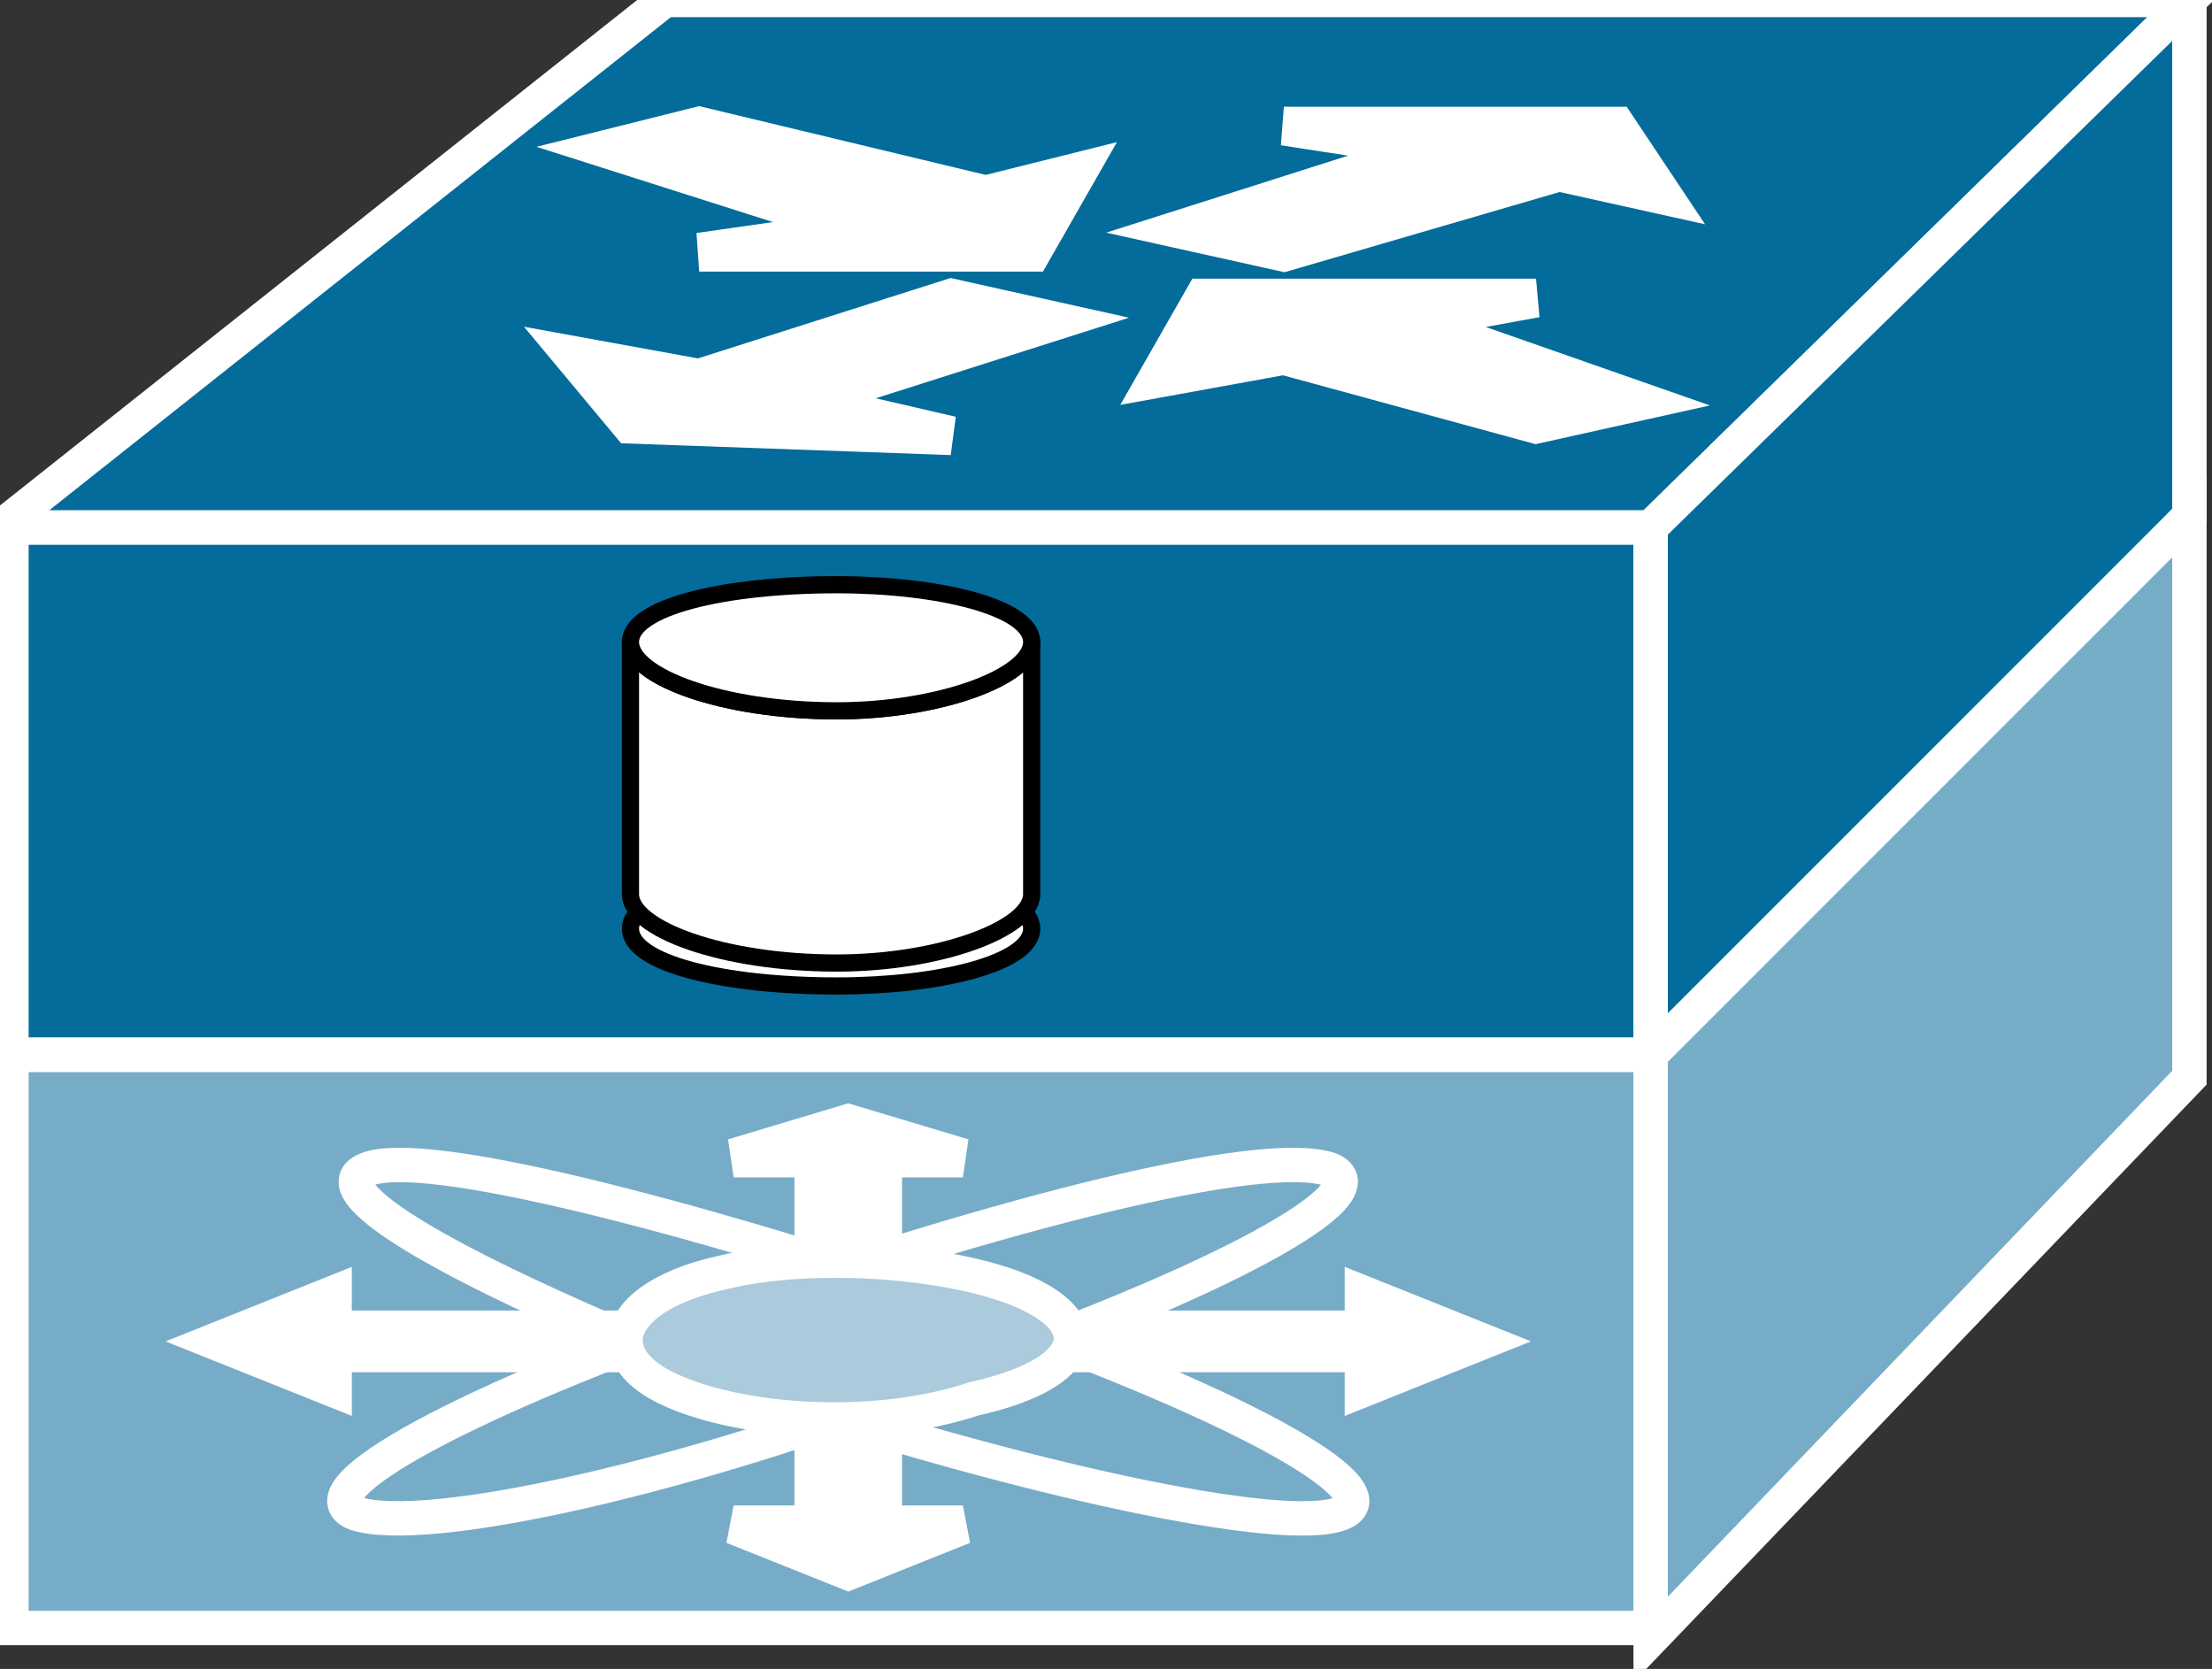 <svg xmlns="http://www.w3.org/2000/svg" xmlns:xlink="http://www.w3.org/1999/xlink" version="1.1" viewBox="0 0 171 129" >
  <rect x="0" y="0" width="171" height="129" fill="#333333" stroke="none"/>
  <title><![CDATA[ISCSI router]]></title>
  <g transform=" scale(3) ">
    <!--converted by libvisio2svg-->
    <g>
      <!--emf-blob start-->
      <g>
        <path d="M 42.535,27.471 L 42.535,13.588 L 0.295,13.588 L 0.295,27.471 L 42.535,27.471 Z " fill="#036C9B" stroke="#FFFFFF" stroke-width="0.886" stroke-linecap="butt" stroke-linejoin="miter"/>
        <path d="M 0,13.588 L 17.132,0 L 56.418,0 L 42.535,13.588 L 0,13.588 Z " fill="#036C9B" stroke="#FFFFFF" stroke-width="0.886" stroke-linecap="butt" stroke-linejoin="miter"/>
        <path d="M 42.535,27.766 L 56.418,13.292 L 56.418,0 L 42.535,13.588 L 42.535,27.766 Z " fill="#036C9B" stroke="#FFFFFF" stroke-width="0.886" stroke-linecap="butt" stroke-linejoin="miter"/>
        <path d="M 42.535,41.945 L 42.535,27.175 L 0.295,27.175 L 0.295,41.945 L 42.535,41.945 Z " fill="#76ACC8" stroke="#FFFFFF" stroke-width="0.886" stroke-linecap="butt" stroke-linejoin="miter"/>
        <path d="M 42.535,42.24 L 56.418,27.766 L 56.418,13.292 L 42.535,27.175 L 42.535,42.24 Z " fill="#76ACC8" stroke="#FFFFFF" stroke-width="0.886" stroke-linecap="butt" stroke-linejoin="miter"/>
        <path d="M 30.425,5.908 L 33.083,6.498 L 40.172,4.431 L 42.831,5.021 L 41.649,3.249 L 33.083,3.249 L 36.923,3.84 L 30.425,5.908 L 30.425,5.908 Z " fill="#FFFFFF" stroke-width="1px" stroke="#FFFFFF"/>
        <path d="M 15.655,3.84 L 18.018,3.249 L 25.403,5.021 L 27.766,4.431 L 26.585,6.498 L 18.018,6.498 L 22.154,5.908 L 15.655,3.84 L 15.655,3.84 Z " fill="#FFFFFF" stroke-width="1px" stroke="#FFFFFF"/>
        <path d="M 42.24,10.338 L 39.581,10.929 L 33.083,9.157 L 29.834,9.748 L 31.015,7.68 L 39.581,7.68 L 36.332,8.271 L 42.24,10.338 L 42.24,10.338 Z " fill="#FFFFFF" stroke-width="1px" stroke="#FFFFFF"/>
        <path d="M 27.175,8.271 L 24.517,7.68 L 18.018,9.748 L 14.769,9.157 L 16.246,10.929 L 24.517,11.225 L 20.677,10.338 L 27.175,8.271 L 27.175,8.271 Z " fill="#FFFFFF" stroke-width="1px" stroke="#FFFFFF"/>
        <path d="M 21.563,25.403 C 24.221,25.403 26.585,24.812 26.585,23.926 C 26.585,23.04 24.221,22.449 21.563,22.449 C 18.609,22.449 16.246,23.04 16.246,23.926 C 16.246,24.812 18.609,25.403 21.563,25.403 Z Z " fill="#FFFFFF" stroke="#000000" stroke-width="0.443" stroke-linecap="round" stroke-linejoin="round"/>
        <path d="M 26.585,16.541 C 26.585,17.428 24.221,18.314 21.563,18.314 C 18.609,18.314 16.246,17.428 16.246,16.541 C 16.246,23.04 16.246,23.04 16.246,23.04 C 16.246,23.926 18.609,24.812 21.563,24.812 C 24.221,24.812 26.585,23.926 26.585,23.04 Z Z " fill="#FFFFFF" stroke="#000000" stroke-width="0.443" stroke-linecap="round" stroke-linejoin="round"/>
        <path d="M 21.563,18.314 C 24.221,18.314 26.585,17.428 26.585,16.541 C 26.585,15.655 24.221,15.065 21.563,15.065 C 18.609,15.065 16.246,15.655 16.246,16.541 C 16.246,17.428 18.609,18.314 21.563,18.314 Z Z " fill="#FFFFFF" stroke="#000000" stroke-width="0.443" stroke-linecap="round" stroke-linejoin="round"/>
        <path d="M 0.295,27.175 L 42.535,27.175 " stroke="#FFFFFF" stroke-width="0.886" stroke-linecap="round" stroke-linejoin="round" fill="none"/>
        <path d="M 16.541,34.265 L 8.566,34.265 L 8.566,33.378 L 5.612,34.56 L 8.566,35.742 L 8.566,34.855 L 16.541,34.855 L 16.541,34.265 Z " fill="#FFFFFF" stroke-width="1px" stroke="#FFFFFF"/>
        <path d="M 20.972,36.332 L 20.972,39.286 L 18.905,39.286 L 21.858,40.468 L 24.812,39.286 L 22.745,39.286 L 22.745,36.332 L 20.972,36.332 Z " fill="#FFFFFF" stroke-width="1px" stroke="#FFFFFF"/>
        <path d="M 20.972,32.788 L 20.972,29.834 L 18.905,29.834 L 21.858,28.948 L 24.812,29.834 L 22.745,29.834 L 22.745,32.788 L 20.972,32.788 Z " fill="#FFFFFF" stroke-width="1px" stroke="#FFFFFF"/>
        <path d="M 27.175,34.855 L 35.151,34.855 L 35.151,35.742 L 38.105,34.56 L 35.151,33.378 L 35.151,34.265 L 27.175,34.265 L 27.175,34.855 Z " fill="#FFFFFF" stroke-width="1px" stroke="#FFFFFF"/>
        <path d="M 34.56,38.991 C 33.083,39.581 26.289,38.105 19.2,35.742 C 12.406,33.083 7.975,30.72 9.452,30.129 C 10.929,29.538 17.723,31.311 24.812,33.674 C 31.606,36.037 36.037,38.4 34.56,38.991 Z Z " stroke="#FFFFFF" stroke-width="0.886" stroke-linecap="butt" stroke-linejoin="miter" fill="none"/>
        <path d="M 34.265,30.129 C 35.742,30.72 31.311,33.083 24.517,35.446 C 17.723,38.105 10.929,39.581 9.157,38.991 C 7.68,38.4 12.111,36.037 18.905,33.674 C 25.698,31.311 32.492,29.538 34.265,30.129 Z Z " stroke="#FFFFFF" stroke-width="0.886" stroke-linecap="butt" stroke-linejoin="miter" fill="none"/>
        <path d="M 25.108,36.037 C 27.766,35.446 28.357,34.265 26.585,33.378 C 24.812,32.492 20.972,32.197 18.609,32.788 C 15.951,33.378 15.36,34.855 17.132,35.742 C 18.905,36.628 22.449,36.923 25.108,36.037 Z Z " fill="#ABCADC" stroke="#FFFFFF" stroke-width="0.886" stroke-linecap="butt" stroke-linejoin="miter"/>
      </g>
      <!--emf-blob end-->
    </g>
  </g>
</svg>

